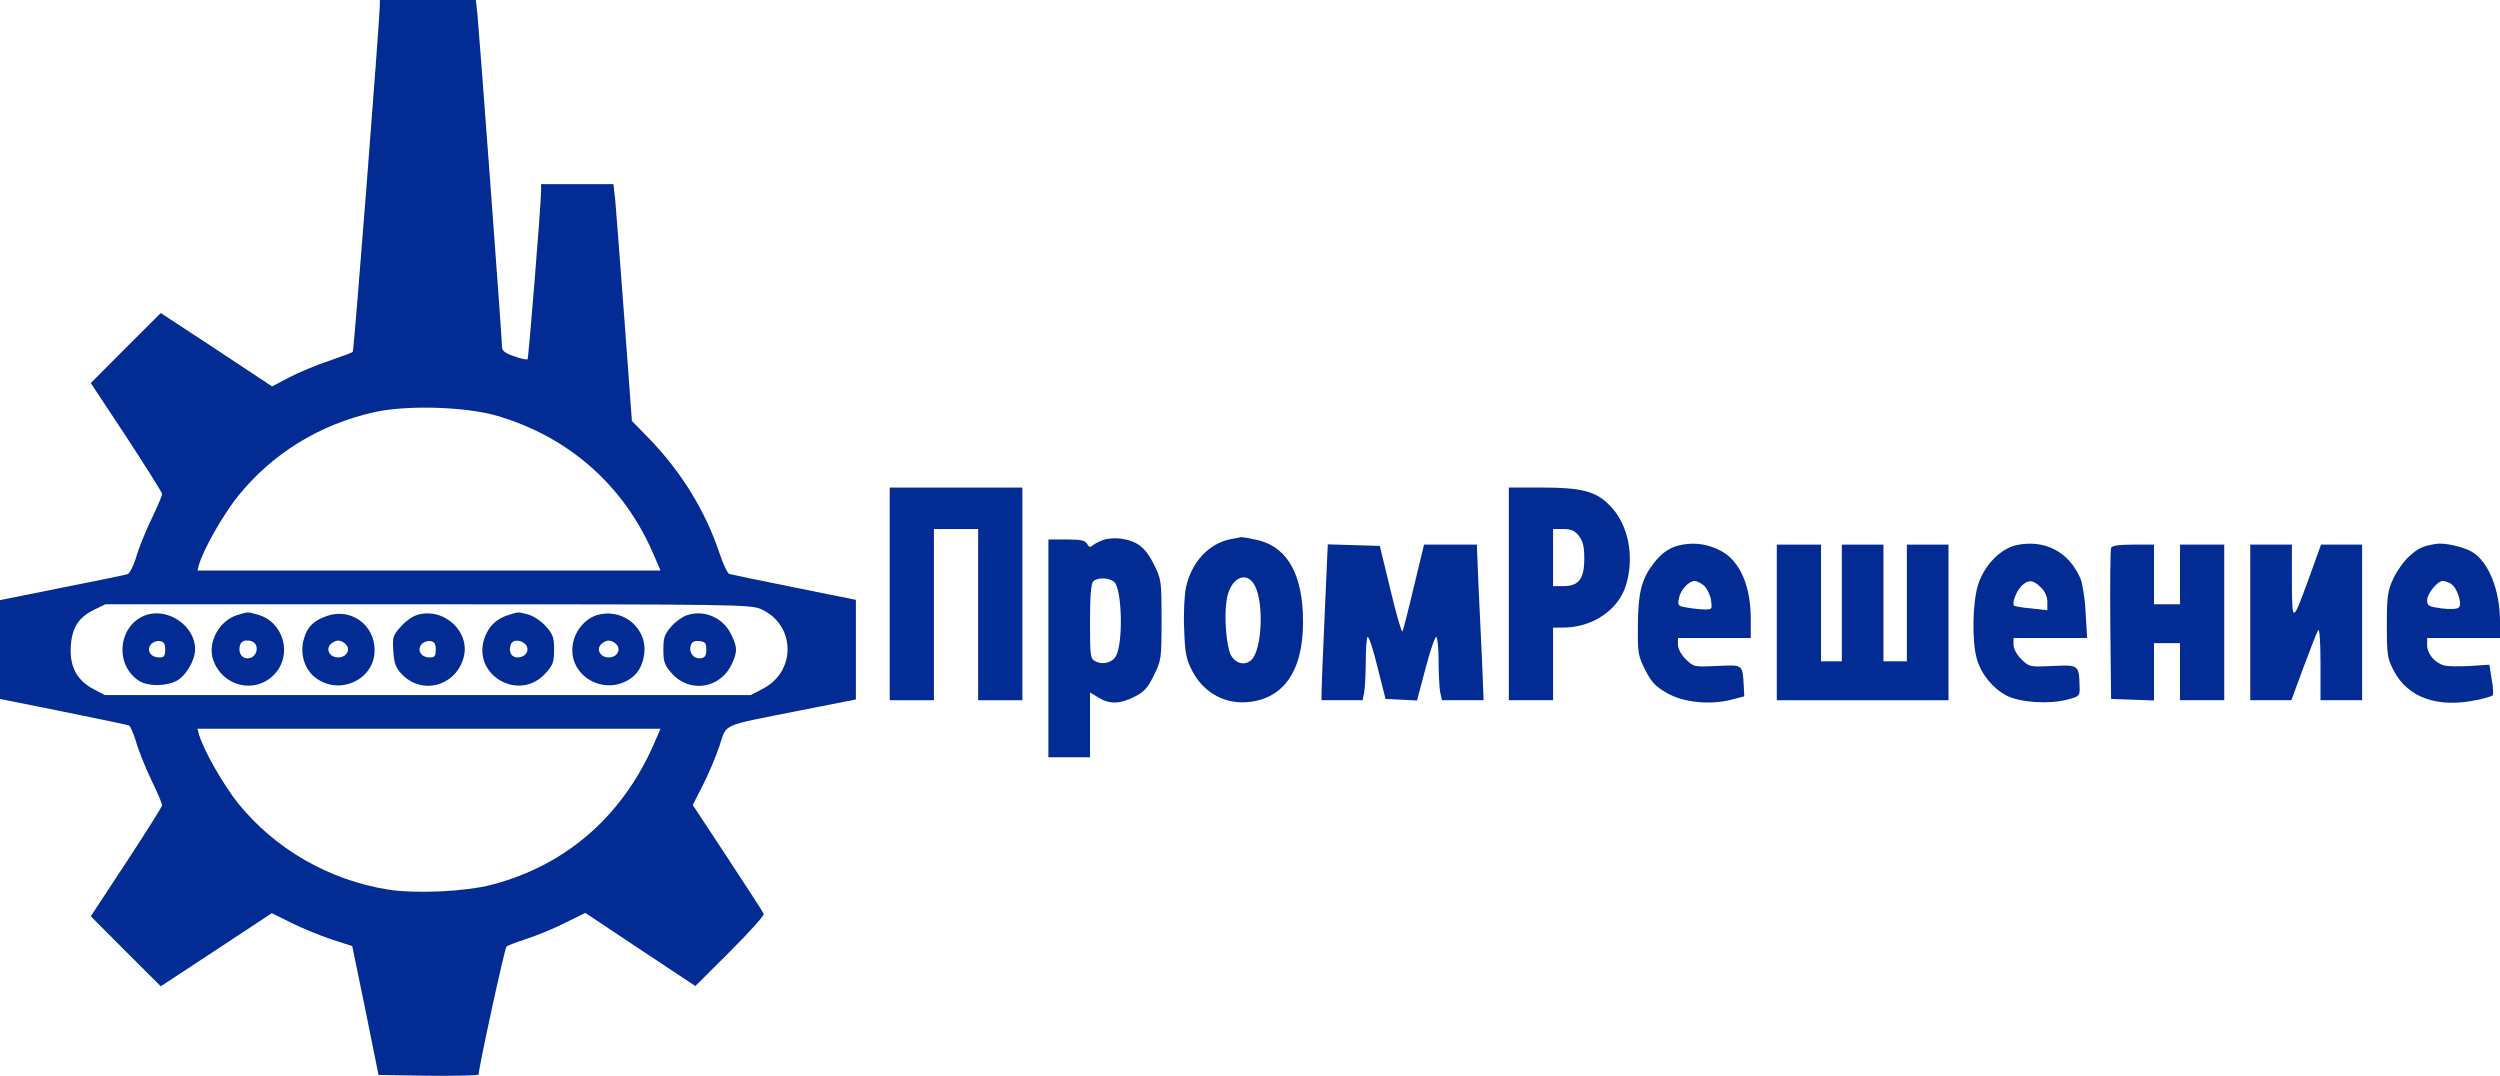 <svg width="244" height="105" viewBox="0 0 244 105" fill="none" xmlns="http://www.w3.org/2000/svg">
<path d="M37.07 0.557C37.044 2.076 34.556 34.247 34.429 34.348C34.353 34.424 33.312 34.804 32.068 35.234C30.849 35.639 29.097 36.373 28.183 36.854L26.558 37.715L21.125 34.12L15.691 30.551L12.264 33.968L8.861 37.386L12.34 42.651C14.244 45.561 15.818 48.067 15.818 48.194C15.844 48.346 15.361 49.459 14.777 50.674C14.193 51.889 13.508 53.585 13.279 54.42C13.025 55.256 12.644 55.99 12.441 56.04C12.238 56.116 9.344 56.699 6.043 57.357L0 58.572V63.406V68.215L6.17 69.456C9.547 70.139 12.441 70.747 12.568 70.797C12.72 70.848 13.025 71.557 13.279 72.392C13.508 73.227 14.193 74.923 14.777 76.138C15.361 77.353 15.844 78.467 15.818 78.593C15.818 78.745 14.244 81.226 12.34 84.137L8.861 89.427L12.264 92.844L15.691 96.261L21.125 92.692L26.533 89.123L28.564 90.135C29.681 90.667 31.459 91.401 32.499 91.73L34.378 92.338L35.673 98.615L36.943 104.918L41.843 104.994C44.509 105.019 46.718 104.968 46.718 104.867C46.718 104.184 49.257 92.54 49.435 92.388C49.536 92.287 50.45 91.933 51.415 91.629C52.405 91.3 54.081 90.616 55.173 90.06L57.128 89.098L62.485 92.667L67.868 96.236L71.245 92.869C73.124 90.996 74.597 89.351 74.546 89.199C74.495 89.047 72.895 86.592 71.016 83.732L67.614 78.568L68.579 76.67C69.112 75.632 69.849 73.911 70.204 72.847C70.991 70.544 70.153 70.924 78.151 69.329L83.534 68.266V63.406V58.546L77.516 57.331C74.19 56.673 71.347 56.066 71.169 56.015C70.991 55.939 70.559 55.003 70.204 53.94C68.858 49.915 66.522 46.093 63.425 42.878L61.673 41.081L60.937 31.108C60.53 25.616 60.124 20.427 60.048 19.541L59.87 17.971H56.341H52.812V18.655C52.786 20.148 51.593 34.956 51.491 35.057C51.415 35.133 50.831 35.006 50.197 34.779C49.359 34.5 49.003 34.247 49.003 33.918C49.003 33.158 46.743 2.759 46.591 1.316L46.439 2.32413e-06H41.742H37.07V0.557ZM48.572 40.6C55.579 42.676 60.911 47.409 63.78 54.091L64.466 55.686H41.868H19.271L19.424 55.104C19.881 53.56 21.759 50.269 23.207 48.447C26.558 44.27 31.205 41.41 36.562 40.221C39.786 39.512 45.499 39.689 48.572 40.6ZM74.292 59.458C77.669 60.976 77.745 65.583 74.393 67.254L73.276 67.836H41.742H10.232L9.115 67.254C7.516 66.393 6.805 65.102 6.906 63.153C7.008 61.28 7.642 60.267 9.191 59.508L10.283 58.977H41.767C71.854 58.977 73.302 59.002 74.292 59.458ZM64.059 72.063C60.987 79.454 55.427 84.39 48.038 86.339C45.499 87.022 40.548 87.25 37.882 86.82C32.119 85.908 26.812 82.846 23.232 78.391C21.81 76.619 19.855 73.202 19.424 71.683L19.271 71.126H41.868H64.466L64.059 72.063Z" fill="#022B94"/>
<path d="M14.371 59.989C11.578 60.849 11.07 64.823 13.559 66.443C14.396 67 16.174 67 17.189 66.469C18.129 66.013 19.043 64.444 19.043 63.355C19.043 61.153 16.529 59.356 14.371 59.989ZM16.123 63.406C16.123 64.039 16.021 64.165 15.514 64.165C14.701 64.165 14.27 63.457 14.726 62.9C14.904 62.672 15.31 62.52 15.59 62.571C15.996 62.621 16.123 62.824 16.123 63.406Z" fill="#022B94"/>
<path d="M23.207 60.014C21.429 60.521 20.236 62.672 20.794 64.368C21.683 67.001 24.882 67.785 26.761 65.836C28.589 63.938 27.701 60.698 25.162 59.989C24.121 59.711 24.248 59.711 23.207 60.014ZM25.009 63.026C25.212 63.71 24.705 64.343 24.019 64.242C23.486 64.165 23.207 63.533 23.46 62.875C23.664 62.318 24.831 62.419 25.009 63.026Z" fill="#022B94"/>
<path d="M31.915 60.115C30.62 60.571 30.011 61.153 29.681 62.292C29.275 63.558 29.605 64.975 30.443 65.836C32.677 68.063 36.562 66.545 36.562 63.457C36.562 60.976 34.251 59.306 31.915 60.115ZM33.794 62.925C34.226 63.457 33.794 64.165 33.007 64.165C32.22 64.165 31.788 63.457 32.22 62.925C32.423 62.697 32.753 62.52 33.007 62.52C33.261 62.52 33.591 62.697 33.794 62.925Z" fill="#022B94"/>
<path d="M40.726 60.014C40.269 60.141 39.558 60.647 39.101 61.179C38.339 62.039 38.289 62.191 38.39 63.584C38.466 64.773 38.644 65.203 39.228 65.811C41.158 67.836 44.408 67.001 45.22 64.267C46.007 61.736 43.367 59.23 40.726 60.014ZM42.529 63.406C42.529 64.039 42.427 64.166 41.919 64.166C41.107 64.166 40.675 63.457 41.132 62.9C41.31 62.672 41.716 62.52 41.996 62.571C42.402 62.622 42.529 62.824 42.529 63.406Z" fill="#022B94"/>
<path d="M49.74 59.989C48.521 60.343 47.759 61.027 47.328 62.166C45.931 65.836 50.679 68.646 53.294 65.659C53.98 64.899 54.081 64.57 54.081 63.406C54.081 62.242 53.98 61.913 53.294 61.153C52.863 60.647 52.101 60.141 51.593 59.989C50.552 59.711 50.628 59.711 49.74 59.989ZM51.314 62.925C51.745 63.457 51.314 64.165 50.501 64.165C49.892 64.165 49.587 63.583 49.867 62.874C50.044 62.394 50.882 62.419 51.314 62.925Z" fill="#022B94"/>
<path d="M58.651 59.939C57.102 60.192 55.858 61.761 55.858 63.457C55.858 66.039 58.753 67.709 61.14 66.469C62.181 65.938 62.739 65.052 62.892 63.71C63.12 61.407 61.013 59.508 58.651 59.939ZM60.2 62.925C60.632 63.457 60.2 64.166 59.413 64.166C58.626 64.166 58.194 63.457 58.626 62.925C58.829 62.698 59.159 62.52 59.413 62.52C59.667 62.52 59.997 62.698 60.2 62.925Z" fill="#022B94"/>
<path d="M67.132 60.015C66.675 60.141 65.964 60.647 65.532 61.128C64.847 61.913 64.745 62.242 64.745 63.406C64.745 64.571 64.847 64.9 65.532 65.684C67.335 67.735 70.433 67.203 71.499 64.647C71.981 63.533 71.956 63.128 71.347 61.888C70.585 60.318 68.808 59.508 67.132 60.015ZM68.934 63.406C68.934 63.989 68.808 64.191 68.401 64.242C67.716 64.343 67.208 63.71 67.411 63.027C67.538 62.622 67.767 62.52 68.249 62.571C68.833 62.622 68.934 62.774 68.934 63.406Z" fill="#022B94"/>
<path d="M86.835 57.964V68.342H88.993H91.151V59.989V51.636H93.309H95.467V59.989V68.342H97.625H99.784V57.964V47.586H93.309H86.835V57.964Z" fill="#022B94"/>
<path d="M147.263 57.964V68.342H149.421H151.58V64.798V61.255H152.544C155.439 61.255 158.003 59.508 158.714 57.053C159.552 54.193 158.892 51.104 157.089 49.307C155.744 47.941 154.347 47.586 150.513 47.586H147.263V57.964ZM154.093 52.294C154.499 52.826 154.626 53.332 154.626 54.522C154.626 56.496 154.093 57.205 152.595 57.205H151.58V54.42V51.636H152.57C153.357 51.636 153.687 51.788 154.093 52.294Z" fill="#022B94"/>
<path d="M107.832 52.649C107.426 52.775 106.944 53.003 106.715 53.18C106.411 53.459 106.284 53.433 106.106 53.079C105.903 52.75 105.497 52.649 104.1 52.649H102.323V63.28V73.911H104.354H106.385V70.747V67.583L107.223 68.089C108.289 68.747 109.305 68.722 110.702 68.013C111.641 67.557 111.996 67.178 112.606 65.937C113.342 64.444 113.367 64.343 113.367 60.495C113.367 56.648 113.342 56.547 112.606 55.053C111.793 53.433 110.981 52.801 109.432 52.573C108.95 52.497 108.213 52.547 107.832 52.649ZM108.772 56.825C109.508 57.584 109.635 62.697 108.924 64.014C108.594 64.672 107.604 64.925 106.918 64.545C106.411 64.292 106.385 64.064 106.385 60.672C106.385 58.192 106.487 56.952 106.69 56.749C107.122 56.319 108.315 56.37 108.772 56.825Z" fill="#022B94"/>
<path d="M120.096 52.623C117.988 53.054 116.313 54.825 115.754 57.306C115.602 58.065 115.5 59.787 115.576 61.407C115.652 63.786 115.779 64.343 116.363 65.482C117.506 67.684 119.689 68.823 122.076 68.494C125.631 68.013 127.408 64.95 127.154 59.736C126.951 55.661 125.402 53.256 122.584 52.674C121.898 52.522 121.264 52.421 121.162 52.421C121.06 52.446 120.578 52.522 120.096 52.623ZM122.482 57.179C123.371 58.901 123.168 63.381 122.152 64.393C121.518 65.026 120.527 64.773 120.096 63.862C119.689 62.951 119.461 60.141 119.715 58.597C120.019 56.42 121.67 55.585 122.482 57.179Z" fill="#022B94"/>
<path d="M164.224 53.155C163.056 53.357 162.193 53.914 161.38 55.002C160.212 56.521 159.882 57.837 159.857 61.027C159.832 63.786 159.882 64.013 160.593 65.431C161.203 66.621 161.609 67.026 162.726 67.658C164.326 68.57 166.915 68.823 168.972 68.291L170.241 67.962L170.191 66.95C170.064 64.823 170.14 64.874 167.601 65.001C165.341 65.102 165.316 65.102 164.529 64.343C164.072 63.887 163.767 63.305 163.767 62.925V62.267H167.322H170.876V60.419C170.876 57.154 169.81 54.749 167.956 53.762C166.763 53.129 165.519 52.927 164.224 53.155ZM166.281 57.129C166.585 57.382 166.89 58.015 166.992 58.521C167.119 59.457 167.119 59.483 166.408 59.483C166.001 59.483 165.24 59.407 164.706 59.306C163.767 59.154 163.716 59.128 163.869 58.369C164.021 57.559 164.833 56.698 165.417 56.698C165.595 56.698 165.976 56.901 166.281 57.129Z" fill="#022B94"/>
<path d="M196.799 53.205C195.225 53.56 193.626 55.205 193.042 57.129C192.508 58.926 192.458 62.647 192.94 64.317C193.372 65.811 194.489 67.177 195.835 67.886C197.155 68.57 199.973 68.747 201.725 68.291C202.969 67.962 202.995 67.937 202.969 67.051C202.918 64.899 202.893 64.874 200.354 65.001C198.094 65.102 198.069 65.102 197.282 64.343C196.825 63.887 196.52 63.305 196.52 62.925V62.267H200.1H203.706L203.553 59.786C203.502 58.445 203.249 56.926 203.045 56.445C201.903 53.838 199.567 52.623 196.799 53.205ZM199.186 57.331C199.592 57.711 199.821 58.217 199.821 58.749V59.559L198.247 59.381C197.383 59.306 196.647 59.179 196.571 59.103C196.342 58.901 196.799 57.685 197.282 57.205C197.942 56.547 198.45 56.572 199.186 57.331Z" fill="#022B94"/>
<path d="M237.779 53.079C236.408 53.307 236.053 53.484 235.139 54.294C234.605 54.775 233.895 55.787 233.564 56.521C233.031 57.686 232.955 58.217 232.955 61.002C232.955 63.963 233.006 64.241 233.641 65.482C235.037 68.114 237.932 69.127 241.765 68.317C242.502 68.165 243.187 67.962 243.289 67.861C243.365 67.785 243.34 67.076 243.187 66.292L242.959 64.874L241.08 65.001C240.064 65.051 238.922 65.051 238.566 64.95C237.652 64.722 236.891 63.811 236.891 62.976V62.267H240.445H244V60.672C244 57.584 242.883 54.8 241.232 53.838C240.394 53.357 238.566 52.952 237.779 53.079ZM239.176 56.952C239.785 57.281 240.344 58.926 239.988 59.28C239.81 59.458 239.176 59.483 238.312 59.382C237.018 59.204 236.891 59.128 236.891 58.572C236.891 57.939 237.906 56.699 238.414 56.699C238.566 56.699 238.922 56.8 239.176 56.952Z" fill="#022B94"/>
<path d="M129.287 60.04C129.109 63.836 128.982 67.254 128.982 67.633V68.342H130.988H132.994L133.146 67.557C133.223 67.127 133.299 65.76 133.299 64.545C133.299 63.355 133.375 62.267 133.476 62.166C133.578 62.065 134.035 63.381 134.441 65.102L135.228 68.215L136.777 68.291L138.301 68.367L139.139 65.203C139.596 63.457 140.078 62.09 140.18 62.166C140.306 62.242 140.408 63.305 140.408 64.52C140.408 65.76 140.484 67.127 140.56 67.557L140.738 68.342H142.769H144.801L144.648 64.545C144.547 62.444 144.394 59.027 144.293 56.952L144.14 53.155H141.551H138.986L137.996 57.255C137.463 59.533 136.955 61.482 136.879 61.634C136.803 61.761 136.269 59.938 135.711 57.584L134.67 53.281L132.131 53.205L129.592 53.13L129.287 60.04Z" fill="#022B94"/>
<path d="M173.415 60.748V68.342H181.794H190.173V60.748V53.155H188.141H186.11V58.85V64.545H184.968H183.825V58.85V53.155H181.794H179.763V58.85V64.545H178.747H177.731V58.85V53.155H175.573H173.415V60.748Z" fill="#022B94"/>
<path d="M206.042 53.484C205.966 53.661 205.94 57.028 205.966 61.001L206.042 68.215L208.149 68.291L210.231 68.367V65.558V62.773H211.501H212.77V65.558V68.342H214.928H217.086V60.748V53.155H214.928H212.77V56.066V58.977H211.501H210.231V56.066V53.155H208.2C206.778 53.155 206.118 53.256 206.042 53.484Z" fill="#022B94"/>
<path d="M219.625 60.748V68.342H221.631H223.637L224.83 65.102C225.491 63.33 226.125 61.71 226.252 61.508C226.379 61.28 226.481 62.545 226.481 64.722V68.342H228.512H230.543V60.748V53.155H228.537H226.532L225.465 56.116C223.713 60.925 223.713 60.925 223.688 56.749V53.155H221.657H219.625V60.748Z" fill="#022B94"/>
</svg>

